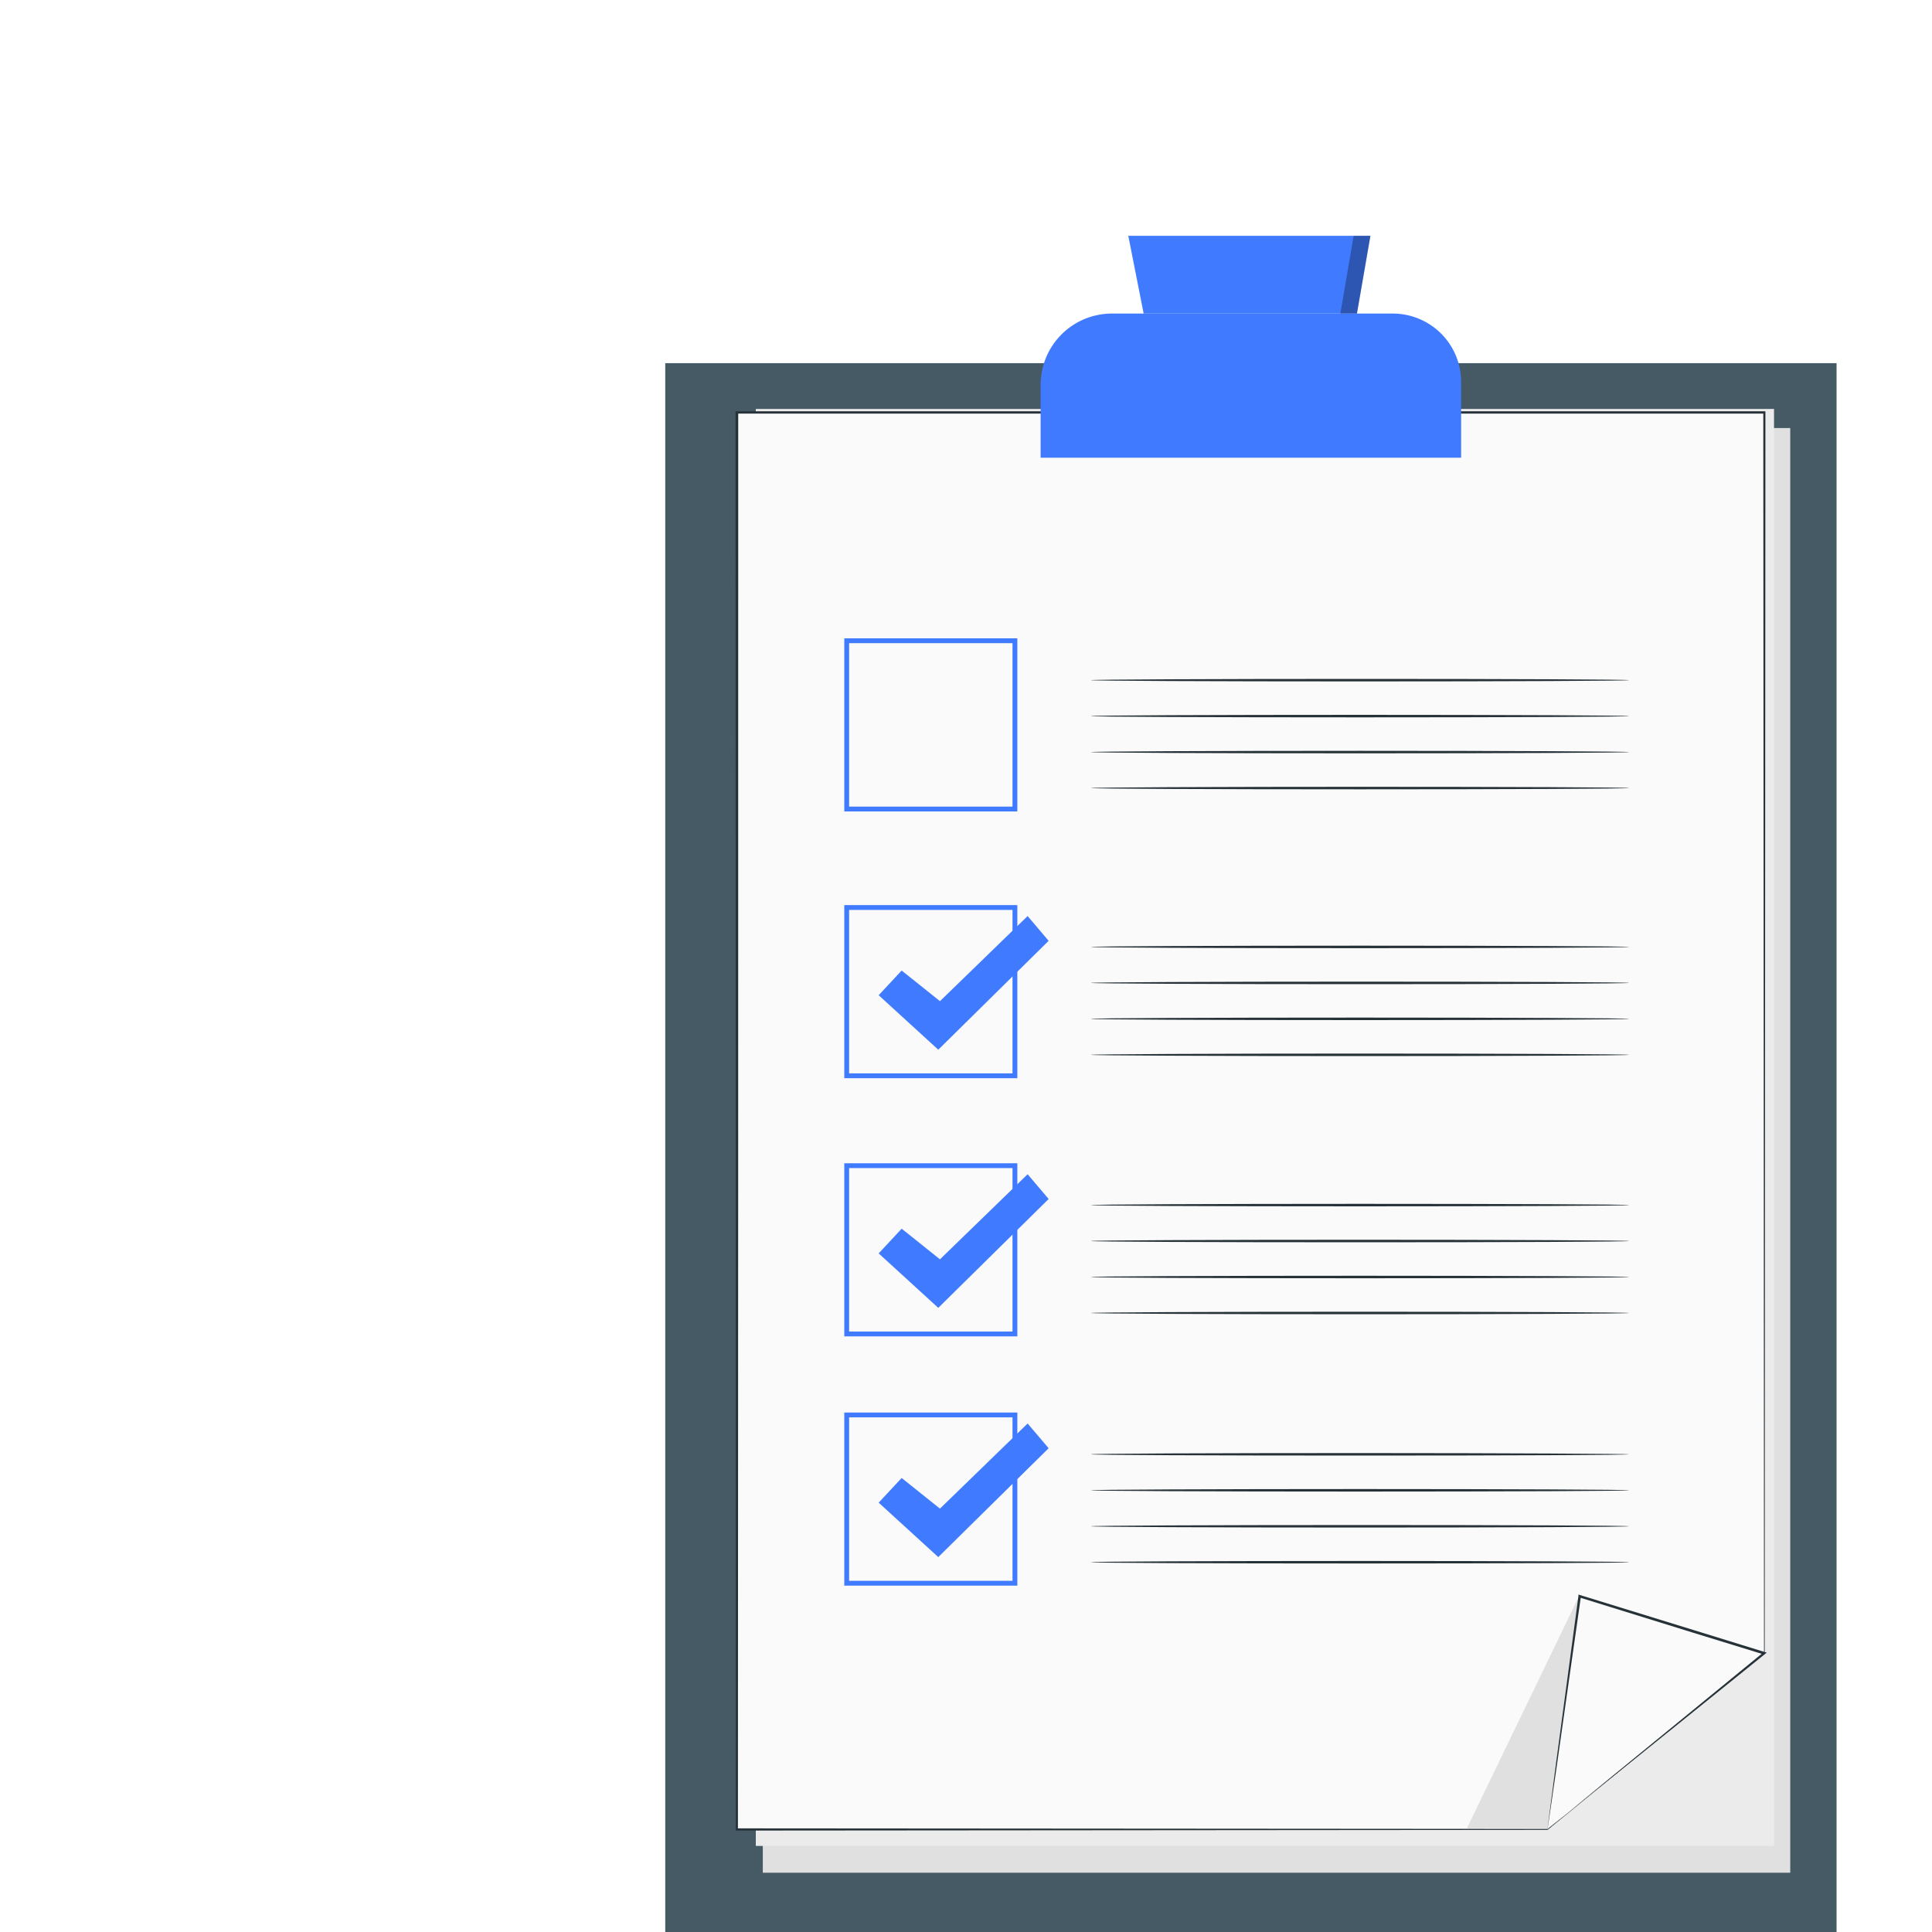 <svg xmlns="http://www.w3.org/2000/svg" viewBox="0 0 400 400">
  <g id="freepik--Checklist--inject-2">
    <rect x="137.73" y="75.19" width="242.51" height="332.3" style="fill:#455a64"></rect>
    <polygon
      points="370.65 387.73 325.74 387.73 157.93 387.73 157.93 88.62 370.65 88.62 370.65 350.52 370.65 387.73"
      style="fill:#e0e0e0"></polygon>
    <polygon
      points="367.29 382.18 322.78 382.18 156.48 382.18 156.48 84.67 367.29 84.67 367.29 345.17 367.29 382.18"
      style="fill:#ebebeb"></polygon>
    <polygon
      points="344.64 359.03 320.36 378.8 152.55 378.8 152.55 85.42 365.27 85.42 365.27 342.3 344.64 359.03"
      style="fill:#fafafa"></polygon>
    <path
      d="M344.64,359s.43-.37,1.3-1.08l3.89-3.18,15.39-12.53,0,.06c0-42.2-.08-136-.15-256.88l.23.24-210.87,0h-1.85l.26-.26c0,110.3,0,212.05-.06,293.38l-.2-.21,167.81.12-.06,0,18.24-14.79,4.57-3.69c1-.82,1.53-1.22,1.53-1.22l-1.5,1.25L338.6,364l-18.18,14.86,0,0h0L152.55,379h-.21v-.21c0-81.33,0-183.08-.05-293.38v-.26h2.11l210.87,0h.24v.23c-.07,120.92-.13,214.68-.15,256.88v0l0,0-15.45,12.47L346,358Z"
      style="fill:#263238"></path>
    <path
      d="M230.21,64.92h58.15a14.15,14.15,0,0,1,14.15,14.15V94.76a0,0,0,0,1,0,0H215.45a0,0,0,0,1,0,0V79.67A14.76,14.76,0,0,1,230.21,64.92Z"
      style="fill:#407BFF"></path>
    <polygon points="236.78 64.92 233.6 48.82 283.73 48.82 280.94 64.92 236.78 64.92"
      style="fill:#407BFF"></polygon>
    <path d="M210.63,168H174.8V132.16h35.83Zm-34.83-1h33.83V133.16H175.8Z" style="fill:#407BFF"></path>
    <path
      d="M337.28,140.82c0,.14-24.95.26-55.71.26s-55.72-.12-55.72-.26,24.94-.26,55.72-.26S337.28,140.67,337.28,140.82Z"
      style="fill:#263238"></path>
    <path
      d="M337.28,148.26c0,.15-24.95.26-55.71.26s-55.72-.11-55.72-.26,24.94-.26,55.72-.26S337.28,148.12,337.28,148.26Z"
      style="fill:#263238"></path>
    <path
      d="M337.28,155.71c0,.14-24.95.26-55.71.26s-55.72-.12-55.72-.26,24.94-.26,55.72-.26S337.28,155.57,337.28,155.71Z"
      style="fill:#263238"></path>
    <path
      d="M337.28,163.16c0,.14-24.95.26-55.71.26s-55.72-.12-55.72-.26,24.94-.26,55.72-.26S337.28,163,337.28,163.16Z"
      style="fill:#263238"></path>
    <path d="M210.63,223.23H174.8V187.39h35.83Zm-34.83-1h33.83V188.39H175.8Z" style="fill:#407BFF"></path>
    <polygon
      points="181.92 206.05 186.68 200.94 194.61 207.28 212.76 189.66 217.11 194.79 194.26 217.33 181.92 206.05"
      style="fill:#407BFF"></polygon>
    <path
      d="M337.28,196.05c0,.14-24.95.26-55.71.26s-55.72-.12-55.72-.26,24.94-.26,55.72-.26S337.28,195.91,337.28,196.05Z"
      style="fill:#263238"></path>
    <path
      d="M337.28,203.5c0,.14-24.95.26-55.71.26s-55.72-.12-55.72-.26,24.94-.26,55.72-.26S337.28,203.35,337.28,203.5Z"
      style="fill:#263238"></path>
    <path
      d="M337.28,210.94c0,.15-24.95.26-55.71.26s-55.72-.11-55.72-.26,24.94-.26,55.72-.26S337.28,210.8,337.28,210.94Z"
      style="fill:#263238"></path>
    <path
      d="M337.28,218.39c0,.14-24.95.26-55.71.26s-55.72-.12-55.72-.26,24.94-.26,55.72-.26S337.28,218.25,337.28,218.39Z"
      style="fill:#263238"></path>
    <path d="M210.63,276.68H174.8V240.84h35.83Zm-34.83-1h33.83V241.84H175.8Z" style="fill:#407BFF"></path>
    <polygon
      points="181.92 259.5 186.68 254.39 194.61 260.73 212.76 243.11 217.11 248.24 194.26 270.78 181.92 259.5"
      style="fill:#407BFF"></polygon>
    <path
      d="M337.28,249.5c0,.14-24.95.26-55.71.26s-55.72-.12-55.72-.26,24.94-.26,55.72-.26S337.28,249.35,337.28,249.5Z"
      style="fill:#263238"></path>
    <path
      d="M337.28,256.94c0,.15-24.95.26-55.71.26s-55.72-.11-55.72-.26,24.94-.26,55.72-.26S337.28,256.8,337.28,256.94Z"
      style="fill:#263238"></path>
    <path
      d="M337.28,264.39c0,.15-24.95.26-55.71.26s-55.72-.11-55.72-.26,24.94-.26,55.72-.26S337.28,264.25,337.28,264.39Z"
      style="fill:#263238"></path>
    <path
      d="M337.28,271.84c0,.14-24.95.26-55.71.26s-55.72-.12-55.72-.26,24.94-.26,55.72-.26S337.28,271.7,337.28,271.84Z"
      style="fill:#263238"></path>
    <path d="M210.63,328.29H174.8V292.45h35.83Zm-34.83-1h33.83V293.45H175.8Z" style="fill:#407BFF"></path>
    <polygon
      points="181.92 311.11 186.68 306 194.61 312.34 212.76 294.72 217.11 299.84 194.26 322.38 181.92 311.11"
      style="fill:#407BFF"></polygon>
    <path
      d="M337.28,301.1c0,.15-24.95.26-55.71.26s-55.72-.11-55.72-.26,24.94-.26,55.72-.26S337.28,301,337.28,301.1Z"
      style="fill:#263238"></path>
    <path
      d="M337.28,308.55c0,.14-24.95.26-55.71.26s-55.72-.12-55.72-.26,24.94-.26,55.72-.26S337.28,308.41,337.28,308.55Z"
      style="fill:#263238"></path>
    <path
      d="M337.28,316c0,.14-24.95.26-55.71.26s-55.72-.12-55.72-.26,24.94-.26,55.72-.26S337.28,315.85,337.28,316Z"
      style="fill:#263238"></path>
    <path
      d="M337.28,323.44c0,.15-24.95.26-55.71.26s-55.72-.11-55.72-.26,24.94-.26,55.72-.26S337.28,323.3,337.28,323.44Z"
      style="fill:#263238"></path>
    <polygon points="327.03 330.23 303.71 378.53 320.36 378.53 327.03 330.23" style="fill:#e0e0e0"></polygon>
    <polygon points="320.36 378.8 327.03 330.5 365.27 342.3 320.36 378.8" style="fill:#fafafa"></polygon>
    <path
      d="M320.36,378.8l12.86-10.59,31.89-26.11.09.44L350.43,338,327,330.73l.31-.2c-2,14-3.71,26.05-4.92,34.59-1.21,8.31-1.83,12.6-2,13.68a2.1,2.1,0,0,1,0-.22l.09-.66c.08-.63.19-1.51.34-2.63.31-2.35.75-5.72,1.31-10,1.16-8.61,2.78-20.72,4.67-34.87l0-.28.27.08,23.49,7.24,14.76,4.56.46.14-.37.3c-12.91,10.41-24.2,19.51-32.28,26l-9.43,7.57-2.52,2-.64.51Z"
      style="fill:#263238"></path>
    <g style="opacity:0.3">
      <polyline points="280.26 48.82 277.5 64.92 280.94 64.92 283.73 48.82 279.34 48.82"></polyline>
    </g>
  </g>
</svg>